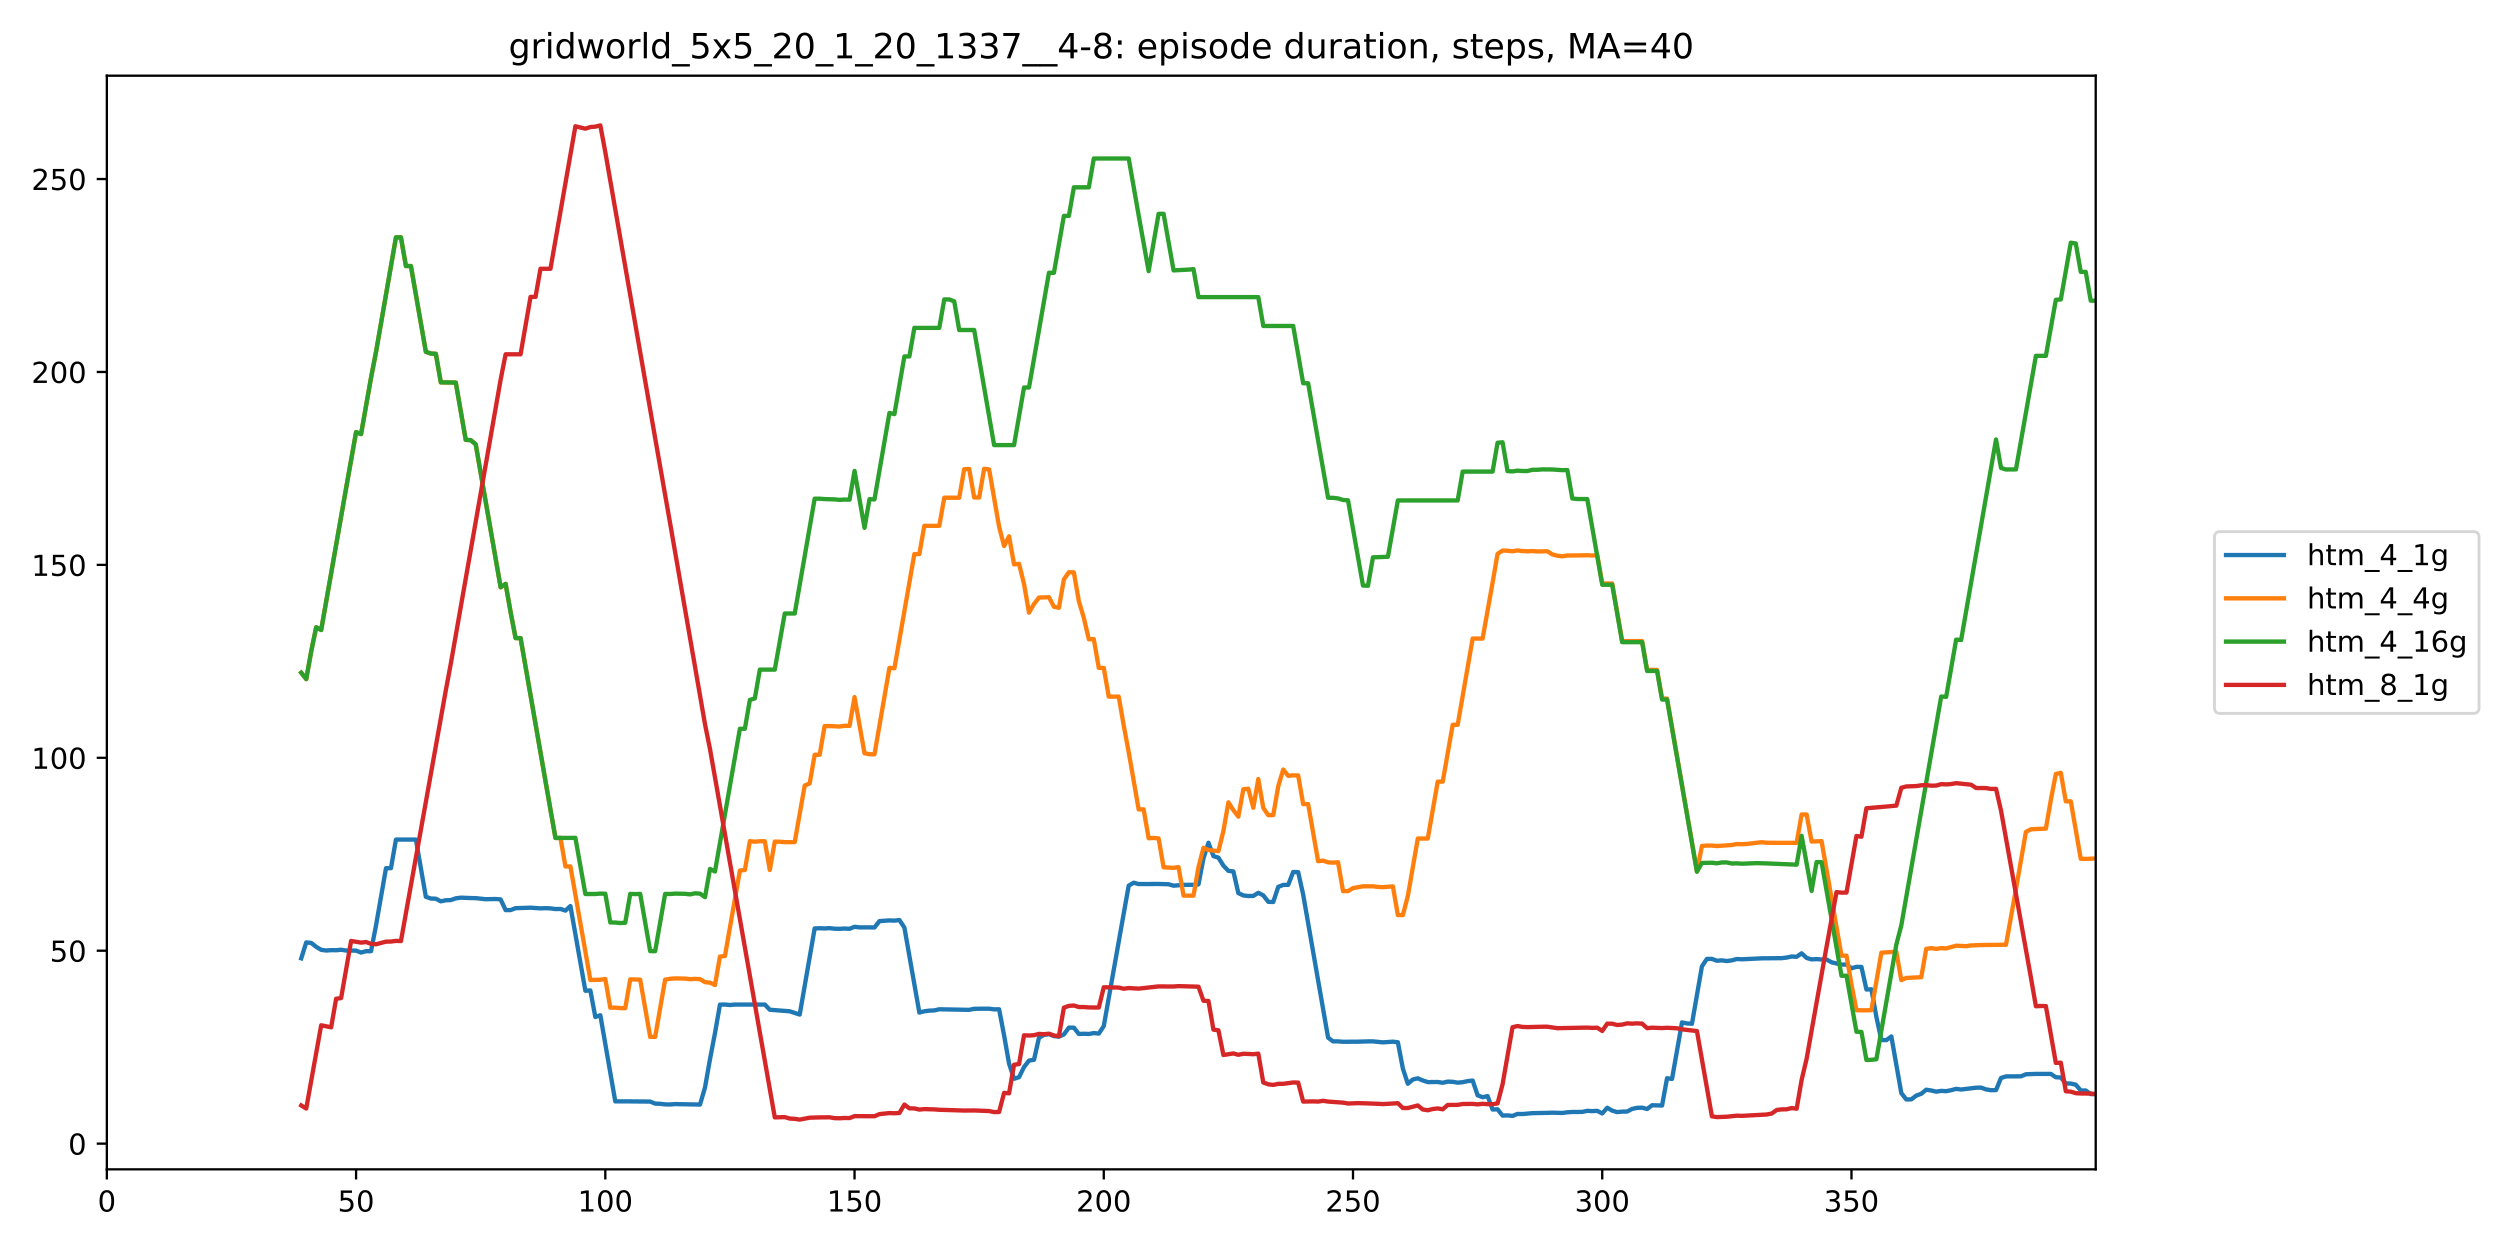 <?xml version="1.0" encoding="utf-8" standalone="no"?>
<!DOCTYPE svg PUBLIC "-//W3C//DTD SVG 1.1//EN"
  "http://www.w3.org/Graphics/SVG/1.1/DTD/svg11.dtd">
<!-- Created with matplotlib (https://matplotlib.org/) -->
<svg height="432pt" version="1.1" viewBox="0 0 864 432" width="864pt" xmlns="http://www.w3.org/2000/svg" xmlns:xlink="http://www.w3.org/1999/xlink">
 <defs>
  <style type="text/css">
*{stroke-linecap:butt;stroke-linejoin:round;}
  </style>
 </defs>
 <g id="figure_1">
  <g id="patch_1">
   <path d="M 0 432 
L 864 432 
L 864 0 
L 0 0 
z
" style="fill:#ffffff;"/>
  </g>
  <g id="axes_1">
   <g id="patch_2">
    <path d="M 36.925 404.12 
L 724.28 404.12 
L 724.28 26.16 
L 36.925 26.16 
z
" style="fill:#ffffff;"/>
   </g>
   <g id="matplotlib.axis_1">
    <g id="xtick_1">
     <g id="line2d_1">
      <defs>
       <path d="M 0 0 
L 0 3.5 
" id="mbb7744b71a" style="stroke:#000000;stroke-width:0.8;"/>
      </defs>
      <g>
       <use style="stroke:#000000;stroke-width:0.8;" x="36.925" xlink:href="#mbb7744b71a" y="404.12"/>
      </g>
     </g>
     <g id="text_1">
      <!-- 0 -->
      <defs>
       <path d="M 31.781 66.406 
Q 24.172 66.406 20.328 58.906 
Q 16.5 51.422 16.5 36.375 
Q 16.5 21.391 20.328 13.891 
Q 24.172 6.391 31.781 6.391 
Q 39.453 6.391 43.281 13.891 
Q 47.125 21.391 47.125 36.375 
Q 47.125 51.422 43.281 58.906 
Q 39.453 66.406 31.781 66.406 
z
M 31.781 74.219 
Q 44.047 74.219 50.516 64.516 
Q 56.984 54.828 56.984 36.375 
Q 56.984 17.969 50.516 8.266 
Q 44.047 -1.422 31.781 -1.422 
Q 19.531 -1.422 13.062 8.266 
Q 6.594 17.969 6.594 36.375 
Q 6.594 54.828 13.062 64.516 
Q 19.531 74.219 31.781 74.219 
z
" id="DejaVuSans-48"/>
      </defs>
      <g transform="translate(33.744 418.718)scale(0.1 -0.1)">
       <use xlink:href="#DejaVuSans-48"/>
      </g>
     </g>
    </g>
    <g id="xtick_2">
     <g id="line2d_2">
      <g>
       <use style="stroke:#000000;stroke-width:0.8;" x="123.06" xlink:href="#mbb7744b71a" y="404.12"/>
      </g>
     </g>
     <g id="text_2">
      <!-- 50 -->
      <defs>
       <path d="M 10.797 72.906 
L 49.516 72.906 
L 49.516 64.594 
L 19.828 64.594 
L 19.828 46.734 
Q 21.969 47.469 24.109 47.828 
Q 26.266 48.188 28.422 48.188 
Q 40.625 48.188 47.75 41.5 
Q 54.891 34.812 54.891 23.391 
Q 54.891 11.625 47.562 5.094 
Q 40.234 -1.422 26.906 -1.422 
Q 22.312 -1.422 17.547 -0.641 
Q 12.797 0.141 7.719 1.703 
L 7.719 11.625 
Q 12.109 9.234 16.797 8.062 
Q 21.484 6.891 26.703 6.891 
Q 35.156 6.891 40.078 11.328 
Q 45.016 15.766 45.016 23.391 
Q 45.016 31 40.078 35.438 
Q 35.156 39.891 26.703 39.891 
Q 22.75 39.891 18.812 39.016 
Q 14.891 38.141 10.797 36.281 
z
" id="DejaVuSans-53"/>
      </defs>
      <g transform="translate(116.697 418.718)scale(0.1 -0.1)">
       <use xlink:href="#DejaVuSans-53"/>
       <use x="63.623" xlink:href="#DejaVuSans-48"/>
      </g>
     </g>
    </g>
    <g id="xtick_3">
     <g id="line2d_3">
      <g>
       <use style="stroke:#000000;stroke-width:0.8;" x="209.194" xlink:href="#mbb7744b71a" y="404.12"/>
      </g>
     </g>
     <g id="text_3">
      <!-- 100 -->
      <defs>
       <path d="M 12.406 8.297 
L 28.516 8.297 
L 28.516 63.922 
L 10.984 60.406 
L 10.984 69.391 
L 28.422 72.906 
L 38.281 72.906 
L 38.281 8.297 
L 54.391 8.297 
L 54.391 0 
L 12.406 0 
z
" id="DejaVuSans-49"/>
      </defs>
      <g transform="translate(199.651 418.718)scale(0.1 -0.1)">
       <use xlink:href="#DejaVuSans-49"/>
       <use x="63.623" xlink:href="#DejaVuSans-48"/>
       <use x="127.246" xlink:href="#DejaVuSans-48"/>
      </g>
     </g>
    </g>
    <g id="xtick_4">
     <g id="line2d_4">
      <g>
       <use style="stroke:#000000;stroke-width:0.8;" x="295.329" xlink:href="#mbb7744b71a" y="404.12"/>
      </g>
     </g>
     <g id="text_4">
      <!-- 150 -->
      <g transform="translate(285.785 418.718)scale(0.1 -0.1)">
       <use xlink:href="#DejaVuSans-49"/>
       <use x="63.623" xlink:href="#DejaVuSans-53"/>
       <use x="127.246" xlink:href="#DejaVuSans-48"/>
      </g>
     </g>
    </g>
    <g id="xtick_5">
     <g id="line2d_5">
      <g>
       <use style="stroke:#000000;stroke-width:0.8;" x="381.464" xlink:href="#mbb7744b71a" y="404.12"/>
      </g>
     </g>
     <g id="text_5">
      <!-- 200 -->
      <defs>
       <path d="M 19.188 8.297 
L 53.609 8.297 
L 53.609 0 
L 7.328 0 
L 7.328 8.297 
Q 12.938 14.109 22.625 23.891 
Q 32.328 33.688 34.812 36.531 
Q 39.547 41.844 41.422 45.531 
Q 43.312 49.219 43.312 52.781 
Q 43.312 58.594 39.234 62.25 
Q 35.156 65.922 28.609 65.922 
Q 23.969 65.922 18.812 64.312 
Q 13.672 62.703 7.812 59.422 
L 7.812 69.391 
Q 13.766 71.781 18.938 73 
Q 24.125 74.219 28.422 74.219 
Q 39.75 74.219 46.484 68.547 
Q 53.219 62.891 53.219 53.422 
Q 53.219 48.922 51.531 44.891 
Q 49.859 40.875 45.406 35.406 
Q 44.188 33.984 37.641 27.219 
Q 31.109 20.453 19.188 8.297 
z
" id="DejaVuSans-50"/>
      </defs>
      <g transform="translate(371.92 418.718)scale(0.1 -0.1)">
       <use xlink:href="#DejaVuSans-50"/>
       <use x="63.623" xlink:href="#DejaVuSans-48"/>
       <use x="127.246" xlink:href="#DejaVuSans-48"/>
      </g>
     </g>
    </g>
    <g id="xtick_6">
     <g id="line2d_6">
      <g>
       <use style="stroke:#000000;stroke-width:0.8;" x="467.599" xlink:href="#mbb7744b71a" y="404.12"/>
      </g>
     </g>
     <g id="text_6">
      <!-- 250 -->
      <g transform="translate(458.055 418.718)scale(0.1 -0.1)">
       <use xlink:href="#DejaVuSans-50"/>
       <use x="63.623" xlink:href="#DejaVuSans-53"/>
       <use x="127.246" xlink:href="#DejaVuSans-48"/>
      </g>
     </g>
    </g>
    <g id="xtick_7">
     <g id="line2d_7">
      <g>
       <use style="stroke:#000000;stroke-width:0.8;" x="553.733" xlink:href="#mbb7744b71a" y="404.12"/>
      </g>
     </g>
     <g id="text_7">
      <!-- 300 -->
      <defs>
       <path d="M 40.578 39.312 
Q 47.656 37.797 51.625 33 
Q 55.609 28.219 55.609 21.188 
Q 55.609 10.406 48.188 4.484 
Q 40.766 -1.422 27.094 -1.422 
Q 22.516 -1.422 17.656 -0.516 
Q 12.797 0.391 7.625 2.203 
L 7.625 11.719 
Q 11.719 9.328 16.594 8.109 
Q 21.484 6.891 26.812 6.891 
Q 36.078 6.891 40.938 10.547 
Q 45.797 14.203 45.797 21.188 
Q 45.797 27.641 41.281 31.266 
Q 36.766 34.906 28.719 34.906 
L 20.219 34.906 
L 20.219 43.016 
L 29.109 43.016 
Q 36.375 43.016 40.234 45.922 
Q 44.094 48.828 44.094 54.297 
Q 44.094 59.906 40.109 62.906 
Q 36.141 65.922 28.719 65.922 
Q 24.656 65.922 20.016 65.031 
Q 15.375 64.156 9.812 62.312 
L 9.812 71.094 
Q 15.438 72.656 20.344 73.438 
Q 25.25 74.219 29.594 74.219 
Q 40.828 74.219 47.359 69.109 
Q 53.906 64.016 53.906 55.328 
Q 53.906 49.266 50.438 45.094 
Q 46.969 40.922 40.578 39.312 
z
" id="DejaVuSans-51"/>
      </defs>
      <g transform="translate(544.19 418.718)scale(0.1 -0.1)">
       <use xlink:href="#DejaVuSans-51"/>
       <use x="63.623" xlink:href="#DejaVuSans-48"/>
       <use x="127.246" xlink:href="#DejaVuSans-48"/>
      </g>
     </g>
    </g>
    <g id="xtick_8">
     <g id="line2d_8">
      <g>
       <use style="stroke:#000000;stroke-width:0.8;" x="639.868" xlink:href="#mbb7744b71a" y="404.12"/>
      </g>
     </g>
     <g id="text_8">
      <!-- 350 -->
      <g transform="translate(630.324 418.718)scale(0.1 -0.1)">
       <use xlink:href="#DejaVuSans-51"/>
       <use x="63.623" xlink:href="#DejaVuSans-53"/>
       <use x="127.246" xlink:href="#DejaVuSans-48"/>
      </g>
     </g>
    </g>
   </g>
   <g id="matplotlib.axis_2">
    <g id="ytick_1">
     <g id="line2d_9">
      <defs>
       <path d="M 0 0 
L -3.5 0 
" id="m094a75eb33" style="stroke:#000000;stroke-width:0.8;"/>
      </defs>
      <g>
       <use style="stroke:#000000;stroke-width:0.8;" x="36.925" xlink:href="#m094a75eb33" y="395.241"/>
      </g>
     </g>
     <g id="text_9">
      <!-- 0 -->
      <g transform="translate(23.562 399.04)scale(0.1 -0.1)">
       <use xlink:href="#DejaVuSans-48"/>
      </g>
     </g>
    </g>
    <g id="ytick_2">
     <g id="line2d_10">
      <g>
       <use style="stroke:#000000;stroke-width:0.8;" x="36.925" xlink:href="#m094a75eb33" y="328.568"/>
      </g>
     </g>
     <g id="text_10">
      <!-- 50 -->
      <g transform="translate(17.2 332.367)scale(0.1 -0.1)">
       <use xlink:href="#DejaVuSans-53"/>
       <use x="63.623" xlink:href="#DejaVuSans-48"/>
      </g>
     </g>
    </g>
    <g id="ytick_3">
     <g id="line2d_11">
      <g>
       <use style="stroke:#000000;stroke-width:0.8;" x="36.925" xlink:href="#m094a75eb33" y="261.895"/>
      </g>
     </g>
     <g id="text_11">
      <!-- 100 -->
      <g transform="translate(10.838 265.694)scale(0.1 -0.1)">
       <use xlink:href="#DejaVuSans-49"/>
       <use x="63.623" xlink:href="#DejaVuSans-48"/>
       <use x="127.246" xlink:href="#DejaVuSans-48"/>
      </g>
     </g>
    </g>
    <g id="ytick_4">
     <g id="line2d_12">
      <g>
       <use style="stroke:#000000;stroke-width:0.8;" x="36.925" xlink:href="#m094a75eb33" y="195.221"/>
      </g>
     </g>
     <g id="text_12">
      <!-- 150 -->
      <g transform="translate(10.838 199.021)scale(0.1 -0.1)">
       <use xlink:href="#DejaVuSans-49"/>
       <use x="63.623" xlink:href="#DejaVuSans-53"/>
       <use x="127.246" xlink:href="#DejaVuSans-48"/>
      </g>
     </g>
    </g>
    <g id="ytick_5">
     <g id="line2d_13">
      <g>
       <use style="stroke:#000000;stroke-width:0.8;" x="36.925" xlink:href="#m094a75eb33" y="128.548"/>
      </g>
     </g>
     <g id="text_13">
      <!-- 200 -->
      <g transform="translate(10.838 132.347)scale(0.1 -0.1)">
       <use xlink:href="#DejaVuSans-50"/>
       <use x="63.623" xlink:href="#DejaVuSans-48"/>
       <use x="127.246" xlink:href="#DejaVuSans-48"/>
      </g>
     </g>
    </g>
    <g id="ytick_6">
     <g id="line2d_14">
      <g>
       <use style="stroke:#000000;stroke-width:0.8;" x="36.925" xlink:href="#m094a75eb33" y="61.875"/>
      </g>
     </g>
     <g id="text_14">
      <!-- 250 -->
      <g transform="translate(10.838 65.674)scale(0.1 -0.1)">
       <use xlink:href="#DejaVuSans-50"/>
       <use x="63.623" xlink:href="#DejaVuSans-53"/>
       <use x="127.246" xlink:href="#DejaVuSans-48"/>
      </g>
     </g>
    </g>
   </g>
   <g id="line2d_15">
    <path clip-path="url(#p2c1a91708c)" d="M 104.11 331.201 
L 105.833 325.701 
L 107.555 325.867 
L 109.278 327.234 
L 111.001 328.268 
L 112.724 328.501 
L 114.446 328.368 
L 116.169 328.401 
L 117.892 328.234 
L 119.614 328.501 
L 123.06 328.534 
L 124.782 329.201 
L 126.505 328.734 
L 128.228 328.734 
L 129.95 319.833 
L 133.396 300.065 
L 135.119 300.032 
L 136.841 290.164 
L 143.732 290.164 
L 147.177 309.933 
L 148.9 310.533 
L 150.623 310.599 
L 152.346 311.499 
L 154.068 311.133 
L 155.791 311.066 
L 157.514 310.466 
L 159.236 310.233 
L 162.682 310.366 
L 164.404 310.399 
L 167.85 310.766 
L 171.295 310.699 
L 173.018 310.833 
L 174.741 314.533 
L 176.463 314.533 
L 178.186 313.866 
L 183.354 313.7 
L 186.799 313.933 
L 188.522 313.866 
L 190.245 313.933 
L 191.967 314.166 
L 193.69 314.133 
L 195.413 314.7 
L 197.136 313.133 
L 202.304 342.402 
L 204.026 342.302 
L 205.749 351.47 
L 207.472 350.87 
L 212.64 380.639 
L 217.808 380.639 
L 224.699 380.706 
L 226.421 381.406 
L 228.144 381.473 
L 229.867 381.673 
L 231.589 381.706 
L 233.312 381.573 
L 241.926 381.739 
L 243.648 375.839 
L 245.371 366.071 
L 247.094 357.07 
L 248.816 347.203 
L 250.539 347.169 
L 252.262 347.336 
L 253.984 347.169 
L 264.321 347.169 
L 266.043 348.97 
L 272.934 349.503 
L 276.379 350.636 
L 281.548 320.867 
L 283.27 320.8 
L 284.993 320.867 
L 286.716 320.767 
L 288.438 320.967 
L 290.161 321 
L 291.884 320.9 
L 293.606 321 
L 295.329 320.3 
L 297.052 320.5 
L 300.497 320.5 
L 302.22 320.534 
L 303.943 318.333 
L 307.388 318.1 
L 309.111 318.167 
L 310.833 317.967 
L 312.556 320.567 
L 317.724 349.936 
L 319.447 349.503 
L 321.17 349.27 
L 322.892 349.203 
L 324.615 348.803 
L 334.951 349.003 
L 336.674 348.636 
L 340.119 348.603 
L 341.842 348.603 
L 343.565 348.836 
L 345.287 348.803 
L 347.01 357.804 
L 348.733 367.605 
L 350.455 372.839 
L 352.178 372.272 
L 353.901 368.772 
L 355.623 366.538 
L 357.346 366.271 
L 359.069 358.637 
L 360.792 357.67 
L 362.514 357.404 
L 364.237 358.071 
L 365.96 358.271 
L 367.682 357.504 
L 369.405 355.137 
L 371.128 355.17 
L 372.85 357.337 
L 374.573 357.27 
L 376.296 357.337 
L 378.018 357.037 
L 379.741 357.204 
L 381.464 354.604 
L 388.355 315.733 
L 390.077 306.099 
L 391.8 305.065 
L 393.523 305.532 
L 400.413 305.499 
L 403.859 305.599 
L 405.582 306.099 
L 409.027 305.799 
L 412.472 305.799 
L 414.195 305.632 
L 415.918 296.631 
L 417.64 291.264 
L 419.363 295.864 
L 421.086 296.398 
L 422.809 299.165 
L 424.531 300.965 
L 426.254 301.165 
L 427.977 308.666 
L 429.699 309.466 
L 431.422 309.666 
L 433.145 309.632 
L 434.867 308.566 
L 436.59 309.432 
L 438.313 311.666 
L 440.035 311.733 
L 441.758 306.499 
L 443.481 305.832 
L 445.204 305.799 
L 446.926 301.365 
L 448.649 301.398 
L 450.372 309.166 
L 458.985 358.604 
L 460.708 359.904 
L 462.43 359.904 
L 464.153 360.037 
L 469.321 360.004 
L 472.767 359.904 
L 474.489 359.904 
L 477.935 360.237 
L 481.38 360.004 
L 483.103 360.204 
L 484.826 369.272 
L 486.548 374.539 
L 488.271 373.072 
L 489.994 372.672 
L 491.716 373.405 
L 493.439 373.972 
L 496.884 373.939 
L 498.607 374.205 
L 500.33 373.805 
L 502.052 373.872 
L 503.775 374.172 
L 505.498 374.005 
L 507.221 373.639 
L 508.943 373.439 
L 510.666 378.539 
L 512.389 379.206 
L 514.111 378.806 
L 515.834 383.44 
L 517.557 383.373 
L 519.279 385.54 
L 521.002 385.473 
L 522.725 385.673 
L 524.447 384.973 
L 526.17 385.006 
L 529.616 384.706 
L 534.784 384.606 
L 536.506 384.54 
L 539.952 384.64 
L 541.674 384.406 
L 543.397 384.306 
L 546.842 384.273 
L 548.565 383.906 
L 550.288 384.006 
L 552.011 383.906 
L 553.733 384.806 
L 555.456 382.84 
L 557.179 383.84 
L 558.901 384.34 
L 560.624 384.173 
L 562.347 384.14 
L 564.069 383.24 
L 565.792 382.873 
L 567.515 382.806 
L 569.238 383.273 
L 570.96 381.973 
L 574.406 382.073 
L 576.128 372.639 
L 577.851 372.872 
L 581.296 353.337 
L 583.019 353.703 
L 584.742 353.803 
L 588.187 333.968 
L 589.91 331.401 
L 591.633 331.401 
L 593.355 332.035 
L 595.078 331.901 
L 596.801 332.135 
L 598.523 331.901 
L 600.246 331.435 
L 601.969 331.535 
L 608.859 331.201 
L 615.75 331.135 
L 617.473 330.935 
L 619.196 330.568 
L 620.918 330.668 
L 622.641 329.468 
L 624.364 331.068 
L 626.086 331.568 
L 627.809 331.468 
L 629.532 331.601 
L 631.255 331.601 
L 632.977 332.568 
L 636.423 333.368 
L 638.145 333.335 
L 639.868 334.635 
L 641.591 334.135 
L 643.313 334.168 
L 645.036 341.969 
L 646.759 341.902 
L 648.481 351.47 
L 650.204 359.437 
L 651.927 359.471 
L 653.65 358.204 
L 657.095 377.772 
L 658.818 379.973 
L 660.54 379.939 
L 662.263 378.639 
L 663.986 378.006 
L 665.708 376.606 
L 667.431 376.872 
L 669.154 377.272 
L 670.876 377.006 
L 672.599 377.106 
L 674.322 376.772 
L 676.045 376.306 
L 677.767 376.539 
L 682.935 375.906 
L 684.658 375.872 
L 686.381 376.506 
L 688.103 376.772 
L 689.826 376.739 
L 691.549 372.539 
L 693.272 372.005 
L 698.44 371.972 
L 700.162 371.272 
L 703.608 371.138 
L 708.776 371.138 
L 710.498 372.305 
L 712.221 372.372 
L 713.944 374.439 
L 715.667 374.472 
L 717.389 374.872 
L 719.112 376.872 
L 720.835 376.872 
L 722.557 378.106 
L 724.28 378.172 
L 724.28 378.172 
" style="fill:none;stroke:#1f77b4;stroke-linecap:square;stroke-width:1.5;"/>
   </g>
   <g id="line2d_16">
    <path clip-path="url(#p2c1a91708c)" d="M 104.11 232.492 
L 105.833 234.692 
L 107.555 225.091 
L 109.278 216.79 
L 111.001 217.724 
L 119.614 168.719 
L 123.06 149.35 
L 124.782 150.017 
L 128.228 130.548 
L 129.95 121.648 
L 136.841 82.044 
L 138.564 82.044 
L 140.287 91.945 
L 142.009 91.945 
L 147.177 121.581 
L 148.9 122.181 
L 150.623 122.281 
L 152.346 132.149 
L 157.514 132.215 
L 160.959 152.017 
L 162.682 152.117 
L 164.404 153.551 
L 173.018 202.955 
L 174.741 201.789 
L 176.463 211.556 
L 178.186 220.524 
L 179.909 220.524 
L 190.245 279.896 
L 191.967 289.597 
L 193.69 289.564 
L 195.413 299.432 
L 197.136 299.432 
L 204.026 338.669 
L 207.472 338.602 
L 209.194 338.335 
L 210.917 348.27 
L 212.64 348.236 
L 214.363 348.403 
L 216.085 348.436 
L 217.808 338.469 
L 221.253 338.569 
L 224.699 358.337 
L 226.421 358.371 
L 229.867 338.569 
L 231.589 338.269 
L 233.312 338.135 
L 236.758 338.202 
L 238.48 338.402 
L 240.203 338.302 
L 241.926 338.402 
L 243.648 339.435 
L 245.371 339.602 
L 247.094 340.435 
L 248.816 330.601 
L 250.539 330.401 
L 255.707 300.865 
L 257.43 300.665 
L 259.153 290.697 
L 260.875 290.897 
L 262.598 290.731 
L 264.321 290.731 
L 266.043 300.665 
L 267.766 290.864 
L 269.489 290.897 
L 271.211 291.064 
L 274.657 291.031 
L 278.102 271.495 
L 279.825 270.762 
L 281.548 260.861 
L 283.27 260.861 
L 284.993 250.927 
L 286.716 250.927 
L 290.161 251.093 
L 291.884 250.827 
L 293.606 250.86 
L 295.329 240.926 
L 298.775 260.328 
L 300.497 260.661 
L 302.22 260.694 
L 307.388 230.825 
L 309.111 230.958 
L 316.001 191.488 
L 317.724 191.488 
L 319.447 181.72 
L 324.615 181.72 
L 326.338 172.019 
L 331.506 172.019 
L 333.228 162.152 
L 334.951 162.052 
L 336.674 171.919 
L 338.396 171.952 
L 340.119 162.018 
L 341.842 162.218 
L 345.287 182.02 
L 347.01 188.721 
L 348.733 185.354 
L 350.455 195.055 
L 352.178 194.855 
L 353.901 201.822 
L 355.623 211.723 
L 357.346 208.756 
L 359.069 206.522 
L 362.514 206.389 
L 364.237 209.689 
L 365.96 210.056 
L 367.682 200.222 
L 369.405 197.755 
L 371.128 197.822 
L 372.85 207.756 
L 374.573 213.557 
L 376.296 220.924 
L 378.018 220.891 
L 379.741 230.825 
L 381.464 230.825 
L 383.187 240.759 
L 386.632 240.759 
L 388.355 250.693 
L 390.077 259.928 
L 393.523 279.73 
L 395.245 279.73 
L 396.968 289.697 
L 398.691 289.597 
L 400.413 289.764 
L 402.136 299.732 
L 405.582 299.932 
L 407.304 299.665 
L 409.027 309.532 
L 412.472 309.532 
L 414.195 299.698 
L 415.918 292.998 
L 417.64 293.764 
L 421.086 294.164 
L 422.809 287.197 
L 424.531 277.296 
L 426.254 279.996 
L 427.977 282.23 
L 429.699 272.762 
L 431.422 272.596 
L 433.145 279.163 
L 434.867 269.229 
L 436.59 279.196 
L 438.313 281.73 
L 440.035 281.696 
L 441.758 271.762 
L 443.481 265.962 
L 445.204 268.128 
L 446.926 267.962 
L 448.649 267.995 
L 450.372 277.896 
L 452.094 277.896 
L 455.54 297.631 
L 457.262 297.431 
L 458.985 298.031 
L 460.708 298.131 
L 462.43 297.998 
L 464.153 307.966 
L 465.876 307.966 
L 467.599 306.932 
L 471.044 306.299 
L 474.489 306.299 
L 476.212 306.532 
L 477.935 306.599 
L 481.38 306.332 
L 483.103 316.266 
L 484.826 316.266 
L 486.548 309.666 
L 489.994 289.797 
L 493.439 289.797 
L 496.884 270.129 
L 498.607 270.129 
L 502.052 250.493 
L 503.775 250.493 
L 508.943 220.691 
L 512.389 220.691 
L 515.834 201.389 
L 517.557 191.421 
L 519.279 190.288 
L 521.002 190.321 
L 522.725 190.521 
L 524.447 190.221 
L 526.17 190.454 
L 527.893 190.521 
L 529.616 190.454 
L 531.338 190.588 
L 534.784 190.521 
L 536.506 191.621 
L 538.229 192.054 
L 539.952 192.254 
L 541.674 191.988 
L 545.12 191.954 
L 548.565 191.888 
L 550.288 191.988 
L 552.011 191.854 
L 553.733 201.655 
L 557.179 201.655 
L 560.624 221.557 
L 567.515 221.557 
L 569.238 231.525 
L 572.683 231.525 
L 574.406 241.426 
L 576.128 241.426 
L 586.464 301.132 
L 588.187 292.364 
L 589.91 292.231 
L 591.633 292.231 
L 593.355 292.397 
L 598.523 292.031 
L 600.246 291.697 
L 601.969 291.764 
L 603.691 291.664 
L 608.859 291.064 
L 610.582 291.264 
L 620.918 291.297 
L 622.641 281.496 
L 624.364 281.496 
L 626.086 290.831 
L 629.532 290.697 
L 636.423 330.301 
L 638.145 330.268 
L 639.868 340.202 
L 641.591 349.136 
L 645.036 349.17 
L 646.759 349.103 
L 650.204 329.234 
L 655.372 328.934 
L 657.095 338.735 
L 658.818 337.969 
L 662.263 337.802 
L 663.986 337.735 
L 665.708 327.934 
L 667.431 327.668 
L 669.154 327.934 
L 670.876 327.668 
L 672.599 327.768 
L 676.045 326.834 
L 679.49 327.001 
L 681.213 326.734 
L 684.658 326.601 
L 693.272 326.501 
L 696.717 307.299 
L 700.162 287.497 
L 701.885 286.597 
L 707.053 286.364 
L 708.776 276.429 
L 710.498 267.495 
L 712.221 267.095 
L 713.944 276.963 
L 715.667 276.929 
L 719.112 296.798 
L 720.835 296.831 
L 724.28 296.698 
L 724.28 296.698 
" style="fill:none;stroke:#ff7f0e;stroke-linecap:square;stroke-width:1.5;"/>
   </g>
   <g id="line2d_17">
    <path clip-path="url(#p2c1a91708c)" d="M 104.11 232.492 
L 105.833 234.692 
L 107.555 225.091 
L 109.278 216.79 
L 111.001 217.724 
L 119.614 168.719 
L 123.06 149.35 
L 124.782 150.017 
L 128.228 130.548 
L 129.95 121.648 
L 136.841 82.044 
L 138.564 82.044 
L 140.287 91.945 
L 142.009 91.945 
L 147.177 121.581 
L 148.9 122.181 
L 150.623 122.281 
L 152.346 132.149 
L 157.514 132.215 
L 160.959 152.017 
L 162.682 152.117 
L 164.404 153.551 
L 173.018 202.955 
L 174.741 201.789 
L 176.463 211.556 
L 178.186 220.524 
L 179.909 220.524 
L 190.245 279.83 
L 191.967 289.597 
L 198.858 289.564 
L 202.304 308.966 
L 205.749 308.966 
L 207.472 308.832 
L 209.194 308.866 
L 210.917 318.8 
L 212.64 318.833 
L 214.363 319 
L 216.085 318.9 
L 217.808 308.932 
L 219.531 308.999 
L 221.253 308.932 
L 224.699 328.701 
L 226.421 328.734 
L 229.867 308.932 
L 231.589 308.966 
L 233.312 308.832 
L 236.758 308.899 
L 238.48 309.099 
L 240.203 308.732 
L 241.926 308.832 
L 243.648 310.066 
L 245.371 300.298 
L 247.094 301.198 
L 255.707 251.86 
L 257.43 251.86 
L 259.153 241.893 
L 260.875 241.359 
L 262.598 231.425 
L 267.766 231.425 
L 271.211 212.023 
L 274.657 212.023 
L 281.548 172.353 
L 283.27 172.353 
L 284.993 172.486 
L 288.438 172.586 
L 290.161 172.753 
L 291.884 172.653 
L 293.606 172.686 
L 295.329 162.752 
L 298.775 182.42 
L 300.497 172.519 
L 302.22 172.586 
L 307.388 142.716 
L 309.111 143.116 
L 312.556 123.181 
L 314.279 123.181 
L 316.001 113.313 
L 324.615 113.313 
L 326.338 103.479 
L 328.06 103.479 
L 329.783 104.146 
L 331.506 114.047 
L 336.674 114.047 
L 343.565 153.817 
L 350.455 153.817 
L 353.901 133.915 
L 355.623 133.915 
L 362.514 94.278 
L 364.237 94.278 
L 367.682 74.61 
L 369.405 74.61 
L 371.128 64.742 
L 376.296 64.742 
L 378.018 54.774 
L 390.077 54.774 
L 393.523 74.443 
L 396.968 93.712 
L 400.413 73.91 
L 402.136 73.91 
L 405.582 93.445 
L 410.75 93.178 
L 412.472 93.011 
L 414.195 102.679 
L 434.867 102.679 
L 436.59 112.647 
L 446.926 112.647 
L 450.372 132.449 
L 452.094 132.449 
L 458.985 172.019 
L 460.708 172.052 
L 462.43 172.253 
L 464.153 172.786 
L 465.876 172.919 
L 471.044 202.355 
L 472.767 202.455 
L 474.489 192.621 
L 479.657 192.421 
L 483.103 172.953 
L 503.775 172.953 
L 505.498 162.985 
L 515.834 162.985 
L 517.557 153.017 
L 519.279 152.851 
L 521.002 162.818 
L 522.725 162.918 
L 524.447 162.652 
L 526.17 162.785 
L 527.893 162.785 
L 529.616 162.352 
L 531.338 162.352 
L 533.061 162.218 
L 536.506 162.252 
L 539.952 162.485 
L 541.674 162.452 
L 543.397 172.286 
L 545.12 172.453 
L 548.565 172.486 
L 553.733 202.089 
L 557.179 202.089 
L 560.624 221.924 
L 567.515 221.924 
L 569.238 231.892 
L 572.683 231.892 
L 574.406 241.759 
L 576.128 241.759 
L 586.464 301.265 
L 588.187 298.231 
L 591.633 298.165 
L 593.355 298.365 
L 595.078 298.065 
L 596.801 298.065 
L 598.523 298.431 
L 600.246 298.365 
L 601.969 298.498 
L 607.137 298.298 
L 610.582 298.398 
L 620.918 298.831 
L 622.641 288.864 
L 626.086 307.899 
L 627.809 297.931 
L 629.532 297.965 
L 636.423 337.235 
L 638.145 337.202 
L 641.591 356.57 
L 643.313 356.637 
L 645.036 366.338 
L 646.759 366.271 
L 648.481 366.071 
L 655.372 326.434 
L 657.095 319.8 
L 670.876 240.726 
L 672.599 240.826 
L 676.045 221.057 
L 677.767 221.191 
L 689.826 151.884 
L 691.549 161.718 
L 693.272 162.252 
L 696.717 162.218 
L 703.608 122.981 
L 707.053 122.981 
L 710.498 103.613 
L 712.221 103.479 
L 715.667 83.877 
L 717.389 84.144 
L 719.112 93.978 
L 720.835 93.978 
L 722.557 103.913 
L 724.28 103.913 
L 724.28 103.913 
" style="fill:none;stroke:#2ca02c;stroke-linecap:square;stroke-width:1.5;"/>
   </g>
   <g id="line2d_18">
    <path clip-path="url(#p2c1a91708c)" d="M 104.11 382.04 
L 105.833 383.106 
L 111.001 354.337 
L 114.446 355.037 
L 116.169 345.169 
L 117.892 344.936 
L 121.337 325.201 
L 124.782 325.767 
L 126.505 325.567 
L 128.228 326.201 
L 129.95 326.334 
L 133.396 325.434 
L 135.119 325.401 
L 136.841 325.167 
L 138.564 325.234 
L 145.455 286.764 
L 154.068 238.626 
L 155.791 229.391 
L 167.85 160.718 
L 173.018 131.215 
L 174.741 122.448 
L 179.909 122.448 
L 183.354 102.612 
L 185.077 102.612 
L 186.799 92.878 
L 190.245 92.878 
L 198.858 43.64 
L 202.304 44.473 
L 204.026 43.907 
L 205.749 43.773 
L 207.472 43.34 
L 209.194 52.574 
L 226.421 151.384 
L 231.589 180.82 
L 243.648 250.293 
L 245.371 258.861 
L 267.766 386.173 
L 271.211 386.073 
L 272.934 386.573 
L 274.657 386.673 
L 276.379 386.94 
L 279.825 386.273 
L 283.27 386.173 
L 286.716 386.14 
L 288.438 386.44 
L 290.161 386.473 
L 291.884 386.373 
L 293.606 386.407 
L 295.329 385.74 
L 302.22 385.773 
L 303.943 385.04 
L 307.388 384.673 
L 309.111 384.74 
L 310.833 384.64 
L 312.556 381.739 
L 314.279 383.04 
L 316.001 383.073 
L 317.724 383.473 
L 319.447 383.306 
L 322.892 383.406 
L 324.615 383.54 
L 328.06 383.64 
L 333.228 383.806 
L 336.674 383.773 
L 341.842 383.973 
L 343.565 384.34 
L 345.287 384.306 
L 347.01 377.706 
L 348.733 377.839 
L 350.455 367.971 
L 352.178 367.738 
L 353.901 357.804 
L 355.623 357.871 
L 357.346 357.771 
L 359.069 357.304 
L 360.792 357.437 
L 362.514 357.237 
L 364.237 357.871 
L 365.96 358.104 
L 367.682 348.236 
L 369.405 347.636 
L 371.128 347.503 
L 372.85 348.036 
L 374.573 348.036 
L 376.296 348.17 
L 379.741 348.203 
L 381.464 341.202 
L 386.632 341.302 
L 388.355 341.702 
L 390.077 341.469 
L 393.523 341.669 
L 400.413 340.902 
L 403.859 340.936 
L 405.582 340.936 
L 407.304 340.802 
L 414.195 341.002 
L 415.918 345.869 
L 417.64 345.936 
L 419.363 355.837 
L 421.086 356.07 
L 422.809 364.604 
L 426.254 364.071 
L 427.977 364.538 
L 429.699 364.171 
L 433.145 364.338 
L 434.867 364.138 
L 436.59 374.105 
L 438.313 374.739 
L 440.035 374.939 
L 441.758 374.572 
L 443.481 374.572 
L 446.926 374.105 
L 448.649 374.139 
L 450.372 380.706 
L 453.817 380.639 
L 455.54 380.706 
L 457.262 380.439 
L 458.985 380.706 
L 464.153 381.073 
L 465.876 381.373 
L 469.321 381.239 
L 472.767 381.339 
L 476.212 381.473 
L 477.935 381.573 
L 483.103 381.273 
L 484.826 382.94 
L 486.548 382.94 
L 489.994 382.04 
L 491.716 383.44 
L 493.439 383.706 
L 495.162 383.273 
L 496.884 383.073 
L 498.607 383.373 
L 500.33 381.873 
L 503.775 381.84 
L 505.498 381.539 
L 508.943 381.506 
L 510.666 381.673 
L 512.389 381.473 
L 514.111 381.606 
L 515.834 381.606 
L 517.557 381.339 
L 519.279 374.772 
L 522.725 355.004 
L 524.447 354.604 
L 526.17 354.904 
L 527.893 354.97 
L 533.061 354.837 
L 534.784 354.837 
L 538.229 355.337 
L 548.565 355.137 
L 550.288 355.237 
L 552.011 355.17 
L 553.733 356.304 
L 555.456 353.77 
L 557.179 353.803 
L 558.901 354.237 
L 560.624 354.103 
L 562.347 353.67 
L 564.069 353.77 
L 565.792 353.67 
L 567.515 353.77 
L 569.238 355.337 
L 570.96 355.17 
L 574.406 355.304 
L 576.128 355.204 
L 579.574 355.37 
L 581.296 355.737 
L 586.464 356.337 
L 591.633 385.807 
L 593.355 386.073 
L 596.801 385.94 
L 600.246 385.573 
L 601.969 385.64 
L 610.582 385.173 
L 612.305 384.84 
L 614.028 383.606 
L 615.75 383.406 
L 617.473 383.373 
L 619.196 382.94 
L 620.918 383.173 
L 622.641 373.205 
L 624.364 365.938 
L 627.809 346.503 
L 631.255 327.201 
L 634.7 308.299 
L 636.423 308.499 
L 638.145 308.466 
L 641.591 288.93 
L 643.313 289.164 
L 645.036 279.33 
L 655.372 278.429 
L 657.095 272.262 
L 658.818 271.795 
L 662.263 271.662 
L 663.986 271.395 
L 665.708 271.329 
L 667.431 271.529 
L 669.154 271.495 
L 670.876 270.995 
L 672.599 271.095 
L 674.322 270.962 
L 676.045 270.662 
L 681.213 271.195 
L 682.935 272.329 
L 686.381 272.362 
L 688.103 272.662 
L 689.826 272.629 
L 691.549 280.13 
L 701.885 337.869 
L 703.608 347.77 
L 705.33 347.67 
L 707.053 347.703 
L 710.498 367.338 
L 712.221 367.271 
L 713.944 377.139 
L 715.667 377.272 
L 717.389 377.806 
L 719.112 377.906 
L 722.557 377.939 
L 724.28 378.072 
L 724.28 378.072 
" style="fill:none;stroke:#d62728;stroke-linecap:square;stroke-width:1.5;"/>
   </g>
   <g id="patch_3">
    <path d="M 36.925 404.12 
L 36.925 26.16 
" style="fill:none;stroke:#000000;stroke-linecap:square;stroke-linejoin:miter;stroke-width:0.8;"/>
   </g>
   <g id="patch_4">
    <path d="M 724.28 404.12 
L 724.28 26.16 
" style="fill:none;stroke:#000000;stroke-linecap:square;stroke-linejoin:miter;stroke-width:0.8;"/>
   </g>
   <g id="patch_5">
    <path d="M 36.925 404.12 
L 724.28 404.12 
" style="fill:none;stroke:#000000;stroke-linecap:square;stroke-linejoin:miter;stroke-width:0.8;"/>
   </g>
   <g id="patch_6">
    <path d="M 36.925 26.16 
L 724.28 26.16 
" style="fill:none;stroke:#000000;stroke-linecap:square;stroke-linejoin:miter;stroke-width:0.8;"/>
   </g>
   <g id="text_15">
    <!-- gridworld_5x5_20_1_20_1337__4-8: episode duration, steps, MA=40 -->
    <defs>
     <path d="M 45.406 27.984 
Q 45.406 37.75 41.375 43.109 
Q 37.359 48.484 30.078 48.484 
Q 22.859 48.484 18.828 43.109 
Q 14.797 37.75 14.797 27.984 
Q 14.797 18.266 18.828 12.891 
Q 22.859 7.516 30.078 7.516 
Q 37.359 7.516 41.375 12.891 
Q 45.406 18.266 45.406 27.984 
z
M 54.391 6.781 
Q 54.391 -7.172 48.188 -13.984 
Q 42 -20.797 29.203 -20.797 
Q 24.469 -20.797 20.266 -20.094 
Q 16.062 -19.391 12.109 -17.922 
L 12.109 -9.188 
Q 16.062 -11.328 19.922 -12.344 
Q 23.781 -13.375 27.781 -13.375 
Q 36.625 -13.375 41.016 -8.766 
Q 45.406 -4.156 45.406 5.172 
L 45.406 9.625 
Q 42.625 4.781 38.281 2.391 
Q 33.938 0 27.875 0 
Q 17.828 0 11.672 7.656 
Q 5.516 15.328 5.516 27.984 
Q 5.516 40.672 11.672 48.328 
Q 17.828 56 27.875 56 
Q 33.938 56 38.281 53.609 
Q 42.625 51.219 45.406 46.391 
L 45.406 54.688 
L 54.391 54.688 
z
" id="DejaVuSans-103"/>
     <path d="M 41.109 46.297 
Q 39.594 47.172 37.812 47.578 
Q 36.031 48 33.891 48 
Q 26.266 48 22.188 43.047 
Q 18.109 38.094 18.109 28.812 
L 18.109 0 
L 9.078 0 
L 9.078 54.688 
L 18.109 54.688 
L 18.109 46.188 
Q 20.953 51.172 25.484 53.578 
Q 30.031 56 36.531 56 
Q 37.453 56 38.578 55.875 
Q 39.703 55.766 41.062 55.516 
z
" id="DejaVuSans-114"/>
     <path d="M 9.422 54.688 
L 18.406 54.688 
L 18.406 0 
L 9.422 0 
z
M 9.422 75.984 
L 18.406 75.984 
L 18.406 64.594 
L 9.422 64.594 
z
" id="DejaVuSans-105"/>
     <path d="M 45.406 46.391 
L 45.406 75.984 
L 54.391 75.984 
L 54.391 0 
L 45.406 0 
L 45.406 8.203 
Q 42.578 3.328 38.25 0.953 
Q 33.938 -1.422 27.875 -1.422 
Q 17.969 -1.422 11.734 6.484 
Q 5.516 14.406 5.516 27.297 
Q 5.516 40.188 11.734 48.094 
Q 17.969 56 27.875 56 
Q 33.938 56 38.25 53.625 
Q 42.578 51.266 45.406 46.391 
z
M 14.797 27.297 
Q 14.797 17.391 18.875 11.75 
Q 22.953 6.109 30.078 6.109 
Q 37.203 6.109 41.297 11.75 
Q 45.406 17.391 45.406 27.297 
Q 45.406 37.203 41.297 42.844 
Q 37.203 48.484 30.078 48.484 
Q 22.953 48.484 18.875 42.844 
Q 14.797 37.203 14.797 27.297 
z
" id="DejaVuSans-100"/>
     <path d="M 4.203 54.688 
L 13.188 54.688 
L 24.422 12.016 
L 35.594 54.688 
L 46.188 54.688 
L 57.422 12.016 
L 68.609 54.688 
L 77.594 54.688 
L 63.281 0 
L 52.688 0 
L 40.922 44.828 
L 29.109 0 
L 18.5 0 
z
" id="DejaVuSans-119"/>
     <path d="M 30.609 48.391 
Q 23.391 48.391 19.188 42.75 
Q 14.984 37.109 14.984 27.297 
Q 14.984 17.484 19.156 11.844 
Q 23.344 6.203 30.609 6.203 
Q 37.797 6.203 41.984 11.859 
Q 46.188 17.531 46.188 27.297 
Q 46.188 37.016 41.984 42.703 
Q 37.797 48.391 30.609 48.391 
z
M 30.609 56 
Q 42.328 56 49.016 48.375 
Q 55.719 40.766 55.719 27.297 
Q 55.719 13.875 49.016 6.219 
Q 42.328 -1.422 30.609 -1.422 
Q 18.844 -1.422 12.172 6.219 
Q 5.516 13.875 5.516 27.297 
Q 5.516 40.766 12.172 48.375 
Q 18.844 56 30.609 56 
z
" id="DejaVuSans-111"/>
     <path d="M 9.422 75.984 
L 18.406 75.984 
L 18.406 0 
L 9.422 0 
z
" id="DejaVuSans-108"/>
     <path d="M 50.984 -16.609 
L 50.984 -23.578 
L -0.984 -23.578 
L -0.984 -16.609 
z
" id="DejaVuSans-95"/>
     <path d="M 54.891 54.688 
L 35.109 28.078 
L 55.906 0 
L 45.312 0 
L 29.391 21.484 
L 13.484 0 
L 2.875 0 
L 24.125 28.609 
L 4.688 54.688 
L 15.281 54.688 
L 29.781 35.203 
L 44.281 54.688 
z
" id="DejaVuSans-120"/>
     <path d="M 8.203 72.906 
L 55.078 72.906 
L 55.078 68.703 
L 28.609 0 
L 18.312 0 
L 43.219 64.594 
L 8.203 64.594 
z
" id="DejaVuSans-55"/>
     <path d="M 37.797 64.312 
L 12.891 25.391 
L 37.797 25.391 
z
M 35.203 72.906 
L 47.609 72.906 
L 47.609 25.391 
L 58.016 25.391 
L 58.016 17.188 
L 47.609 17.188 
L 47.609 0 
L 37.797 0 
L 37.797 17.188 
L 4.891 17.188 
L 4.891 26.703 
z
" id="DejaVuSans-52"/>
     <path d="M 4.891 31.391 
L 31.203 31.391 
L 31.203 23.391 
L 4.891 23.391 
z
" id="DejaVuSans-45"/>
     <path d="M 31.781 34.625 
Q 24.75 34.625 20.719 30.859 
Q 16.703 27.094 16.703 20.516 
Q 16.703 13.922 20.719 10.156 
Q 24.75 6.391 31.781 6.391 
Q 38.812 6.391 42.859 10.172 
Q 46.922 13.969 46.922 20.516 
Q 46.922 27.094 42.891 30.859 
Q 38.875 34.625 31.781 34.625 
z
M 21.922 38.812 
Q 15.578 40.375 12.031 44.719 
Q 8.5 49.078 8.5 55.328 
Q 8.5 64.062 14.719 69.141 
Q 20.953 74.219 31.781 74.219 
Q 42.672 74.219 48.875 69.141 
Q 55.078 64.062 55.078 55.328 
Q 55.078 49.078 51.531 44.719 
Q 48 40.375 41.703 38.812 
Q 48.828 37.156 52.797 32.312 
Q 56.781 27.484 56.781 20.516 
Q 56.781 9.906 50.312 4.234 
Q 43.844 -1.422 31.781 -1.422 
Q 19.734 -1.422 13.25 4.234 
Q 6.781 9.906 6.781 20.516 
Q 6.781 27.484 10.781 32.312 
Q 14.797 37.156 21.922 38.812 
z
M 18.312 54.391 
Q 18.312 48.734 21.844 45.562 
Q 25.391 42.391 31.781 42.391 
Q 38.141 42.391 41.719 45.562 
Q 45.312 48.734 45.312 54.391 
Q 45.312 60.062 41.719 63.234 
Q 38.141 66.406 31.781 66.406 
Q 25.391 66.406 21.844 63.234 
Q 18.312 60.062 18.312 54.391 
z
" id="DejaVuSans-56"/>
     <path d="M 11.719 12.406 
L 22.016 12.406 
L 22.016 0 
L 11.719 0 
z
M 11.719 51.703 
L 22.016 51.703 
L 22.016 39.312 
L 11.719 39.312 
z
" id="DejaVuSans-58"/>
     <path id="DejaVuSans-32"/>
     <path d="M 56.203 29.594 
L 56.203 25.203 
L 14.891 25.203 
Q 15.484 15.922 20.484 11.062 
Q 25.484 6.203 34.422 6.203 
Q 39.594 6.203 44.453 7.469 
Q 49.312 8.734 54.109 11.281 
L 54.109 2.781 
Q 49.266 0.734 44.188 -0.344 
Q 39.109 -1.422 33.891 -1.422 
Q 20.797 -1.422 13.156 6.188 
Q 5.516 13.812 5.516 26.812 
Q 5.516 40.234 12.766 48.109 
Q 20.016 56 32.328 56 
Q 43.359 56 49.781 48.891 
Q 56.203 41.797 56.203 29.594 
z
M 47.219 32.234 
Q 47.125 39.594 43.094 43.984 
Q 39.062 48.391 32.422 48.391 
Q 24.906 48.391 20.391 44.141 
Q 15.875 39.891 15.188 32.172 
z
" id="DejaVuSans-101"/>
     <path d="M 18.109 8.203 
L 18.109 -20.797 
L 9.078 -20.797 
L 9.078 54.688 
L 18.109 54.688 
L 18.109 46.391 
Q 20.953 51.266 25.266 53.625 
Q 29.594 56 35.594 56 
Q 45.562 56 51.781 48.094 
Q 58.016 40.188 58.016 27.297 
Q 58.016 14.406 51.781 6.484 
Q 45.562 -1.422 35.594 -1.422 
Q 29.594 -1.422 25.266 0.953 
Q 20.953 3.328 18.109 8.203 
z
M 48.688 27.297 
Q 48.688 37.203 44.609 42.844 
Q 40.531 48.484 33.406 48.484 
Q 26.266 48.484 22.188 42.844 
Q 18.109 37.203 18.109 27.297 
Q 18.109 17.391 22.188 11.75 
Q 26.266 6.109 33.406 6.109 
Q 40.531 6.109 44.609 11.75 
Q 48.688 17.391 48.688 27.297 
z
" id="DejaVuSans-112"/>
     <path d="M 44.281 53.078 
L 44.281 44.578 
Q 40.484 46.531 36.375 47.5 
Q 32.281 48.484 27.875 48.484 
Q 21.188 48.484 17.844 46.438 
Q 14.5 44.391 14.5 40.281 
Q 14.5 37.156 16.891 35.375 
Q 19.281 33.594 26.516 31.984 
L 29.594 31.297 
Q 39.156 29.25 43.188 25.516 
Q 47.219 21.781 47.219 15.094 
Q 47.219 7.469 41.188 3.016 
Q 35.156 -1.422 24.609 -1.422 
Q 20.219 -1.422 15.453 -0.562 
Q 10.688 0.297 5.422 2 
L 5.422 11.281 
Q 10.406 8.688 15.234 7.391 
Q 20.062 6.109 24.812 6.109 
Q 31.156 6.109 34.562 8.281 
Q 37.984 10.453 37.984 14.406 
Q 37.984 18.062 35.516 20.016 
Q 33.062 21.969 24.703 23.781 
L 21.578 24.516 
Q 13.234 26.266 9.516 29.906 
Q 5.812 33.547 5.812 39.891 
Q 5.812 47.609 11.281 51.797 
Q 16.75 56 26.812 56 
Q 31.781 56 36.172 55.266 
Q 40.578 54.547 44.281 53.078 
z
" id="DejaVuSans-115"/>
     <path d="M 8.5 21.578 
L 8.5 54.688 
L 17.484 54.688 
L 17.484 21.922 
Q 17.484 14.156 20.5 10.266 
Q 23.531 6.391 29.594 6.391 
Q 36.859 6.391 41.078 11.031 
Q 45.312 15.672 45.312 23.688 
L 45.312 54.688 
L 54.297 54.688 
L 54.297 0 
L 45.312 0 
L 45.312 8.406 
Q 42.047 3.422 37.719 1 
Q 33.406 -1.422 27.688 -1.422 
Q 18.266 -1.422 13.375 4.438 
Q 8.5 10.297 8.5 21.578 
z
M 31.109 56 
z
" id="DejaVuSans-117"/>
     <path d="M 34.281 27.484 
Q 23.391 27.484 19.188 25 
Q 14.984 22.516 14.984 16.5 
Q 14.984 11.719 18.141 8.906 
Q 21.297 6.109 26.703 6.109 
Q 34.188 6.109 38.703 11.406 
Q 43.219 16.703 43.219 25.484 
L 43.219 27.484 
z
M 52.203 31.203 
L 52.203 0 
L 43.219 0 
L 43.219 8.297 
Q 40.141 3.328 35.547 0.953 
Q 30.953 -1.422 24.312 -1.422 
Q 15.922 -1.422 10.953 3.297 
Q 6 8.016 6 15.922 
Q 6 25.141 12.172 29.828 
Q 18.359 34.516 30.609 34.516 
L 43.219 34.516 
L 43.219 35.406 
Q 43.219 41.609 39.141 45 
Q 35.062 48.391 27.688 48.391 
Q 23 48.391 18.547 47.266 
Q 14.109 46.141 10.016 43.891 
L 10.016 52.203 
Q 14.938 54.109 19.578 55.047 
Q 24.219 56 28.609 56 
Q 40.484 56 46.344 49.844 
Q 52.203 43.703 52.203 31.203 
z
" id="DejaVuSans-97"/>
     <path d="M 18.312 70.219 
L 18.312 54.688 
L 36.812 54.688 
L 36.812 47.703 
L 18.312 47.703 
L 18.312 18.016 
Q 18.312 11.328 20.141 9.422 
Q 21.969 7.516 27.594 7.516 
L 36.812 7.516 
L 36.812 0 
L 27.594 0 
Q 17.188 0 13.234 3.875 
Q 9.281 7.766 9.281 18.016 
L 9.281 47.703 
L 2.688 47.703 
L 2.688 54.688 
L 9.281 54.688 
L 9.281 70.219 
z
" id="DejaVuSans-116"/>
     <path d="M 54.891 33.016 
L 54.891 0 
L 45.906 0 
L 45.906 32.719 
Q 45.906 40.484 42.875 44.328 
Q 39.844 48.188 33.797 48.188 
Q 26.516 48.188 22.312 43.547 
Q 18.109 38.922 18.109 30.906 
L 18.109 0 
L 9.078 0 
L 9.078 54.688 
L 18.109 54.688 
L 18.109 46.188 
Q 21.344 51.125 25.703 53.562 
Q 30.078 56 35.797 56 
Q 45.219 56 50.047 50.172 
Q 54.891 44.344 54.891 33.016 
z
" id="DejaVuSans-110"/>
     <path d="M 11.719 12.406 
L 22.016 12.406 
L 22.016 4 
L 14.016 -11.625 
L 7.719 -11.625 
L 11.719 4 
z
" id="DejaVuSans-44"/>
     <path d="M 9.812 72.906 
L 24.516 72.906 
L 43.109 23.297 
L 61.812 72.906 
L 76.516 72.906 
L 76.516 0 
L 66.891 0 
L 66.891 64.016 
L 48.094 14.016 
L 38.188 14.016 
L 19.391 64.016 
L 19.391 0 
L 9.812 0 
z
" id="DejaVuSans-77"/>
     <path d="M 34.188 63.188 
L 20.797 26.906 
L 47.609 26.906 
z
M 28.609 72.906 
L 39.797 72.906 
L 67.578 0 
L 57.328 0 
L 50.688 18.703 
L 17.828 18.703 
L 11.188 0 
L 0.781 0 
z
" id="DejaVuSans-65"/>
     <path d="M 10.594 45.406 
L 73.188 45.406 
L 73.188 37.203 
L 10.594 37.203 
z
M 10.594 25.484 
L 73.188 25.484 
L 73.188 17.188 
L 10.594 17.188 
z
" id="DejaVuSans-61"/>
    </defs>
    <g transform="translate(175.762 20.16)scale(0.12 -0.12)">
     <use xlink:href="#DejaVuSans-103"/>
     <use x="63.477" xlink:href="#DejaVuSans-114"/>
     <use x="104.59" xlink:href="#DejaVuSans-105"/>
     <use x="132.373" xlink:href="#DejaVuSans-100"/>
     <use x="195.85" xlink:href="#DejaVuSans-119"/>
     <use x="277.637" xlink:href="#DejaVuSans-111"/>
     <use x="338.818" xlink:href="#DejaVuSans-114"/>
     <use x="379.932" xlink:href="#DejaVuSans-108"/>
     <use x="407.715" xlink:href="#DejaVuSans-100"/>
     <use x="471.191" xlink:href="#DejaVuSans-95"/>
     <use x="521.191" xlink:href="#DejaVuSans-53"/>
     <use x="584.814" xlink:href="#DejaVuSans-120"/>
     <use x="643.994" xlink:href="#DejaVuSans-53"/>
     <use x="707.617" xlink:href="#DejaVuSans-95"/>
     <use x="757.617" xlink:href="#DejaVuSans-50"/>
     <use x="821.24" xlink:href="#DejaVuSans-48"/>
     <use x="884.863" xlink:href="#DejaVuSans-95"/>
     <use x="934.863" xlink:href="#DejaVuSans-49"/>
     <use x="998.486" xlink:href="#DejaVuSans-95"/>
     <use x="1048.486" xlink:href="#DejaVuSans-50"/>
     <use x="1112.109" xlink:href="#DejaVuSans-48"/>
     <use x="1175.732" xlink:href="#DejaVuSans-95"/>
     <use x="1225.732" xlink:href="#DejaVuSans-49"/>
     <use x="1289.355" xlink:href="#DejaVuSans-51"/>
     <use x="1352.979" xlink:href="#DejaVuSans-51"/>
     <use x="1416.602" xlink:href="#DejaVuSans-55"/>
     <use x="1480.225" xlink:href="#DejaVuSans-95"/>
     <use x="1530.225" xlink:href="#DejaVuSans-95"/>
     <use x="1580.225" xlink:href="#DejaVuSans-52"/>
     <use x="1643.848" xlink:href="#DejaVuSans-45"/>
     <use x="1679.932" xlink:href="#DejaVuSans-56"/>
     <use x="1743.555" xlink:href="#DejaVuSans-58"/>
     <use x="1777.246" xlink:href="#DejaVuSans-32"/>
     <use x="1809.033" xlink:href="#DejaVuSans-101"/>
     <use x="1870.557" xlink:href="#DejaVuSans-112"/>
     <use x="1934.033" xlink:href="#DejaVuSans-105"/>
     <use x="1961.816" xlink:href="#DejaVuSans-115"/>
     <use x="2013.916" xlink:href="#DejaVuSans-111"/>
     <use x="2075.098" xlink:href="#DejaVuSans-100"/>
     <use x="2138.574" xlink:href="#DejaVuSans-101"/>
     <use x="2200.098" xlink:href="#DejaVuSans-32"/>
     <use x="2231.885" xlink:href="#DejaVuSans-100"/>
     <use x="2295.361" xlink:href="#DejaVuSans-117"/>
     <use x="2358.74" xlink:href="#DejaVuSans-114"/>
     <use x="2399.854" xlink:href="#DejaVuSans-97"/>
     <use x="2461.133" xlink:href="#DejaVuSans-116"/>
     <use x="2500.342" xlink:href="#DejaVuSans-105"/>
     <use x="2528.125" xlink:href="#DejaVuSans-111"/>
     <use x="2589.307" xlink:href="#DejaVuSans-110"/>
     <use x="2652.686" xlink:href="#DejaVuSans-44"/>
     <use x="2684.473" xlink:href="#DejaVuSans-32"/>
     <use x="2716.26" xlink:href="#DejaVuSans-115"/>
     <use x="2768.359" xlink:href="#DejaVuSans-116"/>
     <use x="2807.568" xlink:href="#DejaVuSans-101"/>
     <use x="2869.092" xlink:href="#DejaVuSans-112"/>
     <use x="2932.568" xlink:href="#DejaVuSans-115"/>
     <use x="2984.668" xlink:href="#DejaVuSans-44"/>
     <use x="3016.455" xlink:href="#DejaVuSans-32"/>
     <use x="3048.242" xlink:href="#DejaVuSans-77"/>
     <use x="3134.521" xlink:href="#DejaVuSans-65"/>
     <use x="3202.93" xlink:href="#DejaVuSans-61"/>
     <use x="3286.719" xlink:href="#DejaVuSans-52"/>
     <use x="3350.342" xlink:href="#DejaVuSans-48"/>
    </g>
   </g>
   <g id="legend_1">
    <g id="patch_7">
     <path d="M 767.317 246.553 
L 854.751 246.553 
Q 856.751 246.553 856.751 244.553 
L 856.751 185.727 
Q 856.751 183.727 854.751 183.727 
L 767.317 183.727 
Q 765.317 183.727 765.317 185.727 
L 765.317 244.553 
Q 765.317 246.553 767.317 246.553 
z
" style="fill:#ffffff;opacity:0.8;stroke:#cccccc;stroke-linejoin:miter;"/>
    </g>
    <g id="line2d_19">
     <path d="M 769.317 191.826 
L 789.317 191.826 
" style="fill:none;stroke:#1f77b4;stroke-linecap:square;stroke-width:1.5;"/>
    </g>
    <g id="line2d_20"/>
    <g id="text_16">
     <!-- htm_4_1g -->
     <defs>
      <path d="M 54.891 33.016 
L 54.891 0 
L 45.906 0 
L 45.906 32.719 
Q 45.906 40.484 42.875 44.328 
Q 39.844 48.188 33.797 48.188 
Q 26.516 48.188 22.312 43.547 
Q 18.109 38.922 18.109 30.906 
L 18.109 0 
L 9.078 0 
L 9.078 75.984 
L 18.109 75.984 
L 18.109 46.188 
Q 21.344 51.125 25.703 53.562 
Q 30.078 56 35.797 56 
Q 45.219 56 50.047 50.172 
Q 54.891 44.344 54.891 33.016 
z
" id="DejaVuSans-104"/>
      <path d="M 52 44.188 
Q 55.375 50.25 60.062 53.125 
Q 64.75 56 71.094 56 
Q 79.641 56 84.281 50.016 
Q 88.922 44.047 88.922 33.016 
L 88.922 0 
L 79.891 0 
L 79.891 32.719 
Q 79.891 40.578 77.094 44.375 
Q 74.312 48.188 68.609 48.188 
Q 61.625 48.188 57.562 43.547 
Q 53.516 38.922 53.516 30.906 
L 53.516 0 
L 44.484 0 
L 44.484 32.719 
Q 44.484 40.625 41.703 44.406 
Q 38.922 48.188 33.109 48.188 
Q 26.219 48.188 22.156 43.531 
Q 18.109 38.875 18.109 30.906 
L 18.109 0 
L 9.078 0 
L 9.078 54.688 
L 18.109 54.688 
L 18.109 46.188 
Q 21.188 51.219 25.484 53.609 
Q 29.781 56 35.688 56 
Q 41.656 56 45.828 52.969 
Q 50 49.953 52 44.188 
z
" id="DejaVuSans-109"/>
     </defs>
     <g transform="translate(797.317 195.326)scale(0.1 -0.1)">
      <use xlink:href="#DejaVuSans-104"/>
      <use x="63.379" xlink:href="#DejaVuSans-116"/>
      <use x="102.588" xlink:href="#DejaVuSans-109"/>
      <use x="200" xlink:href="#DejaVuSans-95"/>
      <use x="250" xlink:href="#DejaVuSans-52"/>
      <use x="313.623" xlink:href="#DejaVuSans-95"/>
      <use x="363.623" xlink:href="#DejaVuSans-49"/>
      <use x="427.246" xlink:href="#DejaVuSans-103"/>
     </g>
    </g>
    <g id="line2d_21">
     <path d="M 769.317 206.782 
L 789.317 206.782 
" style="fill:none;stroke:#ff7f0e;stroke-linecap:square;stroke-width:1.5;"/>
    </g>
    <g id="line2d_22"/>
    <g id="text_17">
     <!-- htm_4_4g -->
     <g transform="translate(797.317 210.282)scale(0.1 -0.1)">
      <use xlink:href="#DejaVuSans-104"/>
      <use x="63.379" xlink:href="#DejaVuSans-116"/>
      <use x="102.588" xlink:href="#DejaVuSans-109"/>
      <use x="200" xlink:href="#DejaVuSans-95"/>
      <use x="250" xlink:href="#DejaVuSans-52"/>
      <use x="313.623" xlink:href="#DejaVuSans-95"/>
      <use x="363.623" xlink:href="#DejaVuSans-52"/>
      <use x="427.246" xlink:href="#DejaVuSans-103"/>
     </g>
    </g>
    <g id="line2d_23">
     <path d="M 769.317 221.738 
L 789.317 221.738 
" style="fill:none;stroke:#2ca02c;stroke-linecap:square;stroke-width:1.5;"/>
    </g>
    <g id="line2d_24"/>
    <g id="text_18">
     <!-- htm_4_16g -->
     <defs>
      <path d="M 33.016 40.375 
Q 26.375 40.375 22.484 35.828 
Q 18.609 31.297 18.609 23.391 
Q 18.609 15.531 22.484 10.953 
Q 26.375 6.391 33.016 6.391 
Q 39.656 6.391 43.531 10.953 
Q 47.406 15.531 47.406 23.391 
Q 47.406 31.297 43.531 35.828 
Q 39.656 40.375 33.016 40.375 
z
M 52.594 71.297 
L 52.594 62.312 
Q 48.875 64.062 45.094 64.984 
Q 41.312 65.922 37.594 65.922 
Q 27.828 65.922 22.672 59.328 
Q 17.531 52.734 16.797 39.406 
Q 19.672 43.656 24.016 45.922 
Q 28.375 48.188 33.594 48.188 
Q 44.578 48.188 50.953 41.516 
Q 57.328 34.859 57.328 23.391 
Q 57.328 12.156 50.688 5.359 
Q 44.047 -1.422 33.016 -1.422 
Q 20.359 -1.422 13.672 8.266 
Q 6.984 17.969 6.984 36.375 
Q 6.984 53.656 15.188 63.938 
Q 23.391 74.219 37.203 74.219 
Q 40.922 74.219 44.703 73.484 
Q 48.484 72.75 52.594 71.297 
z
" id="DejaVuSans-54"/>
     </defs>
     <g transform="translate(797.317 225.238)scale(0.1 -0.1)">
      <use xlink:href="#DejaVuSans-104"/>
      <use x="63.379" xlink:href="#DejaVuSans-116"/>
      <use x="102.588" xlink:href="#DejaVuSans-109"/>
      <use x="200" xlink:href="#DejaVuSans-95"/>
      <use x="250" xlink:href="#DejaVuSans-52"/>
      <use x="313.623" xlink:href="#DejaVuSans-95"/>
      <use x="363.623" xlink:href="#DejaVuSans-49"/>
      <use x="427.246" xlink:href="#DejaVuSans-54"/>
      <use x="490.869" xlink:href="#DejaVuSans-103"/>
     </g>
    </g>
    <g id="line2d_25">
     <path d="M 769.317 236.695 
L 789.317 236.695 
" style="fill:none;stroke:#d62728;stroke-linecap:square;stroke-width:1.5;"/>
    </g>
    <g id="line2d_26"/>
    <g id="text_19">
     <!-- htm_8_1g -->
     <g transform="translate(797.317 240.195)scale(0.1 -0.1)">
      <use xlink:href="#DejaVuSans-104"/>
      <use x="63.379" xlink:href="#DejaVuSans-116"/>
      <use x="102.588" xlink:href="#DejaVuSans-109"/>
      <use x="200" xlink:href="#DejaVuSans-95"/>
      <use x="250" xlink:href="#DejaVuSans-56"/>
      <use x="313.623" xlink:href="#DejaVuSans-95"/>
      <use x="363.623" xlink:href="#DejaVuSans-49"/>
      <use x="427.246" xlink:href="#DejaVuSans-103"/>
     </g>
    </g>
   </g>
  </g>
 </g>
 <defs>
  <clipPath id="p2c1a91708c">
   <rect height="377.96" width="687.355" x="36.925" y="26.16"/>
  </clipPath>
 </defs>
</svg>
